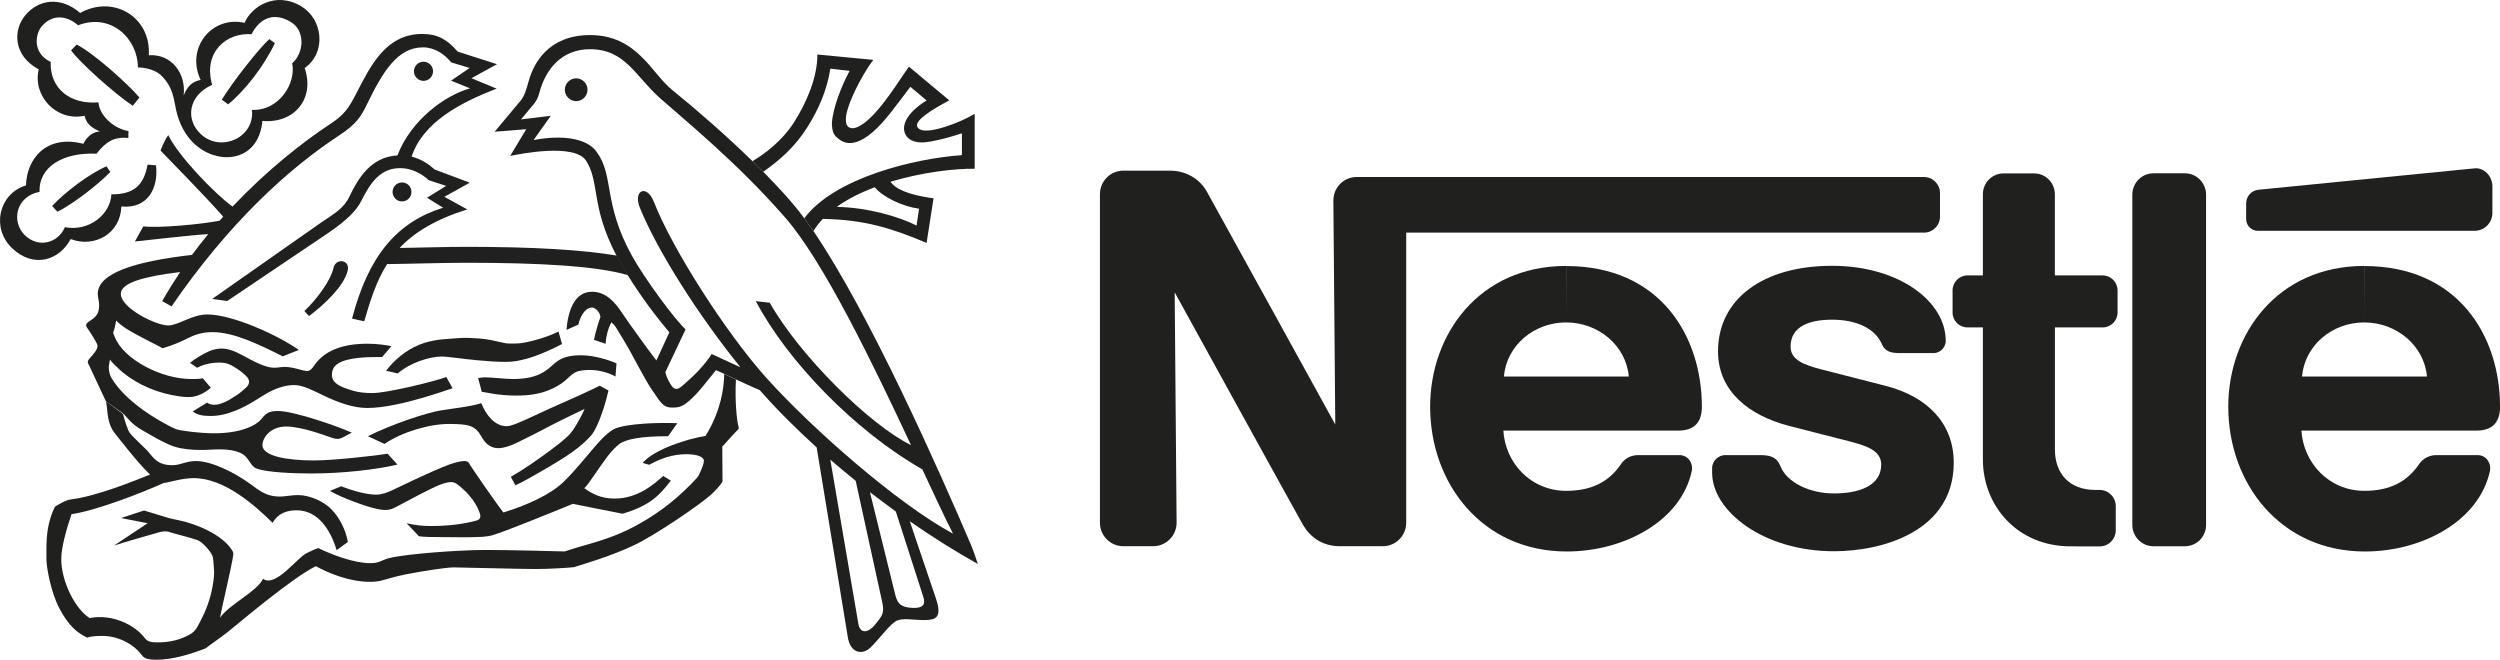 <svg width="72" height="19" viewBox="0 0 72 19" fill="none" xmlns="http://www.w3.org/2000/svg">
<path d="M63.535 5.607C63.535 5.267 63.264 4.991 62.925 4.991H62.021C61.683 4.991 61.411 5.267 61.411 5.607V15.116C61.411 15.456 61.683 15.732 62.021 15.732H62.925C63.264 15.732 63.535 15.456 63.535 15.116V5.607ZM64.689 5.86V6.311C64.689 6.497 64.842 6.648 65.027 6.648H71.267C71.55 6.648 71.781 6.418 71.781 6.13V5.366C71.781 5.078 71.547 4.82 71.264 4.849C71.264 4.849 65.232 5.445 65.038 5.465C64.816 5.494 64.689 5.674 64.689 5.86ZM59.636 15.735C58.084 15.735 57.107 14.552 57.107 13.232V9.429H56.662C56.425 9.429 56.234 9.237 56.234 8.999V8.362C56.234 8.124 56.428 7.932 56.665 7.932H57.107V5.593C57.107 5.262 57.373 4.994 57.703 4.994H58.584C58.914 4.994 59.18 5.264 59.18 5.596V7.932H60.555C60.792 7.932 60.986 8.124 60.986 8.362V8.999C60.986 9.237 60.795 9.429 60.558 9.429H59.182V12.948C59.182 13.639 59.599 14.11 60.344 14.11H60.469C60.726 14.11 60.934 14.319 60.934 14.578V15.27C60.934 15.528 60.726 15.737 60.469 15.737L59.636 15.735ZM45.104 9.286C46.032 9.286 46.829 9.949 46.91 10.844H43.312C43.39 9.949 44.176 9.286 45.104 9.286V7.659C42.595 7.659 41.188 9.632 41.188 11.713C41.188 13.93 42.693 15.883 45.121 15.883C46.78 15.883 48.419 15.002 48.725 13.558C48.766 13.363 48.636 13.107 48.364 13.107H47.179C46.962 13.107 46.786 13.212 46.682 13.369C46.344 13.869 45.844 14.136 45.11 14.136C44.069 14.136 43.349 13.314 43.297 12.401H48.341C48.806 12.401 49.014 12.149 49.014 11.716C49.014 9.687 47.821 7.662 45.107 7.662L45.104 9.286ZM68.09 9.286C69.015 9.286 69.816 9.949 69.897 10.844H66.298C66.376 9.949 67.163 9.286 68.09 9.286V7.659C65.582 7.659 64.174 9.632 64.174 11.713C64.174 13.93 65.683 15.883 68.108 15.883C69.767 15.883 71.403 15.002 71.712 13.558C71.752 13.363 71.622 13.107 71.351 13.107H70.166C69.952 13.107 69.775 13.212 69.668 13.369C69.33 13.869 68.833 14.136 68.096 14.136C67.059 14.136 66.336 13.314 66.281 12.401H71.328C71.793 12.401 72.001 12.149 72.001 11.716C72.001 9.687 70.807 7.662 68.093 7.662L68.09 9.286Z" fill="#20201F"/>
<path d="M55.41 5.098H39.071C38.698 5.098 38.401 5.4 38.401 5.775L38.456 12.226C38.456 12.226 34.935 5.833 34.75 5.505C34.577 5.2 34.207 4.915 33.695 4.915H32.351C31.981 4.915 31.678 5.217 31.678 5.592V15.054C31.678 15.426 31.978 15.731 32.351 15.731H33.212C33.585 15.731 33.886 15.426 33.886 15.054L33.831 8.42C33.831 8.42 37.386 14.879 37.536 15.132C37.742 15.475 38.088 15.731 38.591 15.731H39.825C40.198 15.731 40.499 15.426 40.499 15.054V6.699H55.413C55.667 6.699 55.872 6.493 55.872 6.237V5.554C55.87 5.304 55.664 5.098 55.41 5.098Z" fill="#20201F"/>
<path d="M52.765 9.207C53.476 9.207 54.008 9.466 54.199 9.913C54.291 10.128 54.468 10.169 54.713 10.169H55.69C55.852 10.169 56.037 10.03 56.037 9.817C56.037 8.675 54.684 7.655 52.765 7.655C50.78 7.655 49.479 8.606 49.479 10.12C49.479 11.279 50.389 11.968 51.508 12.261C52.017 12.395 52.889 12.613 53.312 12.723C53.768 12.845 54.179 12.985 54.179 13.377C54.179 13.999 53.528 14.211 52.814 14.211C52.141 14.211 51.468 13.909 51.277 13.427C51.164 13.148 50.97 13.107 50.673 13.107H49.681C49.508 13.107 49.309 13.258 49.309 13.485V13.613C49.309 14.717 50.782 15.876 52.817 15.876C54.26 15.876 56.268 15.275 56.268 13.328C56.268 12.2 55.52 11.422 54.3 11.111C53.823 10.989 52.676 10.695 52.427 10.631C51.982 10.515 51.569 10.37 51.569 9.989C51.566 9.405 52.1 9.207 52.765 9.207ZM16.593 2.913C16.775 2.913 16.92 2.765 16.92 2.585C16.92 2.402 16.772 2.256 16.593 2.256C16.414 2.256 16.267 2.405 16.267 2.585C16.267 2.765 16.414 2.913 16.593 2.913ZM12.197 2.329C12.35 2.329 12.472 2.204 12.472 2.053C12.472 1.899 12.347 1.777 12.197 1.777C12.044 1.777 11.922 1.902 11.922 2.053C11.92 2.204 12.044 2.329 12.197 2.329ZM8.899 9.103L8.766 8.957C9.139 8.609 9.535 8.051 9.602 7.725C9.662 7.42 10.096 7.47 10.012 7.801C9.905 8.225 9.391 8.734 8.899 9.103ZM6.11 2.445C5.422 2.744 5.321 3.456 5.804 3.881C6.385 4.395 7.347 3.948 7.255 3.163C8.035 3.204 8.538 2.39 8.414 1.823C8.76 1.524 8.795 0.885 8.379 0.635C7.934 0.365 7.512 0.469 7.243 0.986C6.526 0.931 5.841 1.498 6.11 2.445L5.778 2.3C5.341 1.382 6.104 0.443 7.044 0.658C7.231 0.202 7.931 -0.272 8.685 0.187C9.289 0.553 9.417 1.501 8.775 1.96C9.076 2.843 8.474 3.564 7.558 3.483C7.451 4.619 6.385 4.764 5.697 4.227C5.307 3.921 5.148 3.5 5.075 3.18C4.997 2.843 4.997 2.541 4.665 2.195C4.416 1.934 3.971 1.942 3.971 1.942C3.971 1.117 3.202 0.362 2.249 0.728C1.91 0.434 1.494 0.405 1.194 0.768C1.02 0.978 0.925 1.53 1.46 1.783C1.431 2.535 2.003 3.015 2.835 2.948C2.867 3.349 3.309 3.718 3.7 3.773L3.697 3.974C3.28 3.933 3.055 4.081 2.778 4.427C1.798 4.381 1.11 4.819 1.139 5.525C0.451 5.656 0.321 6.383 0.711 6.769C1.101 7.156 1.673 7.005 1.87 6.543C2.567 6.676 3.179 6.173 3.208 5.598C3.856 5.598 4.142 5.339 4.249 4.741L4.494 4.761C4.567 5.406 4.269 6.019 3.494 5.947C3.474 6.72 2.728 7.15 2.035 6.885C1.711 7.496 0.968 7.743 0.344 7.144C-0.257 6.566 -0.038 5.578 0.749 5.339C0.766 4.584 1.324 3.863 2.402 4.142C2.402 4.142 2.541 3.805 2.879 3.785C2.653 3.692 2.483 3.567 2.437 3.334C1.621 3.509 0.931 2.756 1.116 1.998C0.379 1.602 0.367 0.87 0.731 0.437C1.11 -0.016 1.743 -0.115 2.309 0.373C3.269 -0.161 4.353 0.492 4.286 1.591C4.957 1.547 5.364 2.134 5.289 2.75C5.399 2.48 5.529 2.355 5.778 2.3L6.11 2.445Z" fill="#20201F"/>
<path d="M7.755 1.126L7.917 1.242C7.602 1.908 7.047 2.617 6.57 3.006L6.388 2.87C6.726 2.32 7.452 1.408 7.755 1.126ZM3.067 4.79L3.177 4.953C2.778 5.363 2.044 5.909 1.654 6.098L1.501 5.932C1.879 5.523 2.599 4.988 3.067 4.79ZM4.015 2.808L3.825 3.047C3.304 2.704 2.278 1.783 2.047 1.449L2.209 1.283C2.706 1.539 3.674 2.407 4.015 2.808ZM3.053 11.555C3.114 11.855 3.062 12.186 3.33 12.508C3.426 12.622 3.946 13.31 4.322 13.668C3.81 13.871 2.784 14.29 2.044 14.383C1.897 14.4 1.729 14.505 1.59 14.586C1.498 14.746 1.402 15.028 1.362 15.348C1.333 15.577 1.336 15.833 1.336 16.091C1.336 16.321 1.457 17.042 1.712 17.524C1.966 18.006 2.212 18.224 2.512 18.364C2.573 18.338 2.703 18.317 2.908 18.314C3.466 18.303 3.903 18.611 4.093 18.878C4.166 18.98 4.316 19 4.51 19C4.96 19 5.455 18.852 5.923 18.672C6.024 18.588 6.307 18.399 6.585 18.181C6.862 17.96 8.411 16.641 9.096 16.306C9.458 16.504 10.05 16.757 10.663 16.757C10.698 16.757 10.816 16.757 10.941 16.731C11.131 16.687 11.377 16.6 11.686 16.542C12.238 16.434 12.886 16.338 13.076 16.341C13.585 16.35 15.074 16.388 15.426 16.388C15.796 16.388 16.325 16.356 16.527 16.335C16.84 16.234 17.533 16.039 18.198 15.731C18.863 15.435 20.259 14.458 20.487 14.238C20.597 14.136 20.695 14.028 20.77 13.929C20.799 13.892 20.808 13.877 20.808 13.848C20.808 13.819 20.802 12.863 20.802 12.863C20.802 12.863 21.137 12.488 21.265 12.36C21.276 12.349 21.279 12.331 21.276 12.32C21.218 12.128 21.161 11.535 21.195 10.931L20.857 10.771C20.846 11.52 20.571 12.16 20.317 12.555C19.814 12.633 18.854 12.933 18.507 13.331L18.698 13.386C19.022 13.206 19.372 13.081 19.767 13.081C20.117 13.081 20.273 13.174 20.273 13.273C20.273 13.342 20.207 13.511 20.181 13.563C20.149 13.624 20.132 13.7 20.071 13.764C19.597 14.281 19.062 14.723 18.406 15.089C17.967 15.336 17.551 15.504 16.897 15.688C16.704 15.743 16.435 15.821 16.262 15.882C16.016 15.876 14.735 15.839 13.987 15.839C13.238 15.839 11.698 15.949 11.206 16.074C10.984 16.132 10.929 16.219 10.669 16.219C10.186 16.219 9.55 15.972 9.163 15.783C9.105 15.801 8.966 15.862 8.825 15.934C8.55 16.071 7.935 16.928 7.576 16.67C7.394 17.045 6.605 17.402 6.336 17.791C6.368 17.588 6.683 16.263 6.715 15.998C6.721 15.952 6.724 15.914 6.695 15.865C6.406 15.382 5.605 15.074 5.151 14.984C5.018 14.958 4.952 14.941 4.862 14.92L4.148 14.702L3.486 14.92L4.252 15.069L3.281 15.714C3.449 15.65 4.495 15.356 4.573 15.333C4.66 15.307 4.773 15.284 4.897 15.327C5.038 15.377 5.443 15.47 5.683 15.554C5.825 15.603 6.056 15.865 6.117 16.004C6.14 16.062 6.151 16.184 6.166 16.452C6.174 16.62 6.131 16.859 6.091 17.042C5.984 17.521 5.767 17.896 5.697 18.03C5.602 18.216 5.472 18.274 5.342 18.335C5.131 18.436 4.871 18.497 4.585 18.5C4.388 18.503 4.255 18.492 4.171 18.378C3.905 18.018 3.252 17.669 2.582 17.8C2.171 17.55 1.764 16.745 1.764 16.103C1.764 15.72 1.957 15.112 2.061 14.807C2.729 14.717 4.064 14.206 4.715 13.909C4.851 13.903 5.223 13.77 5.582 13.77C6.455 13.77 7.325 14.54 7.851 15.057C7.937 14.915 8.099 14.697 8.544 14.697C9.163 14.697 9.518 15.263 9.695 15.844L10.018 15.609C9.961 15.275 9.79 14.912 9.527 14.65C9.313 14.435 8.906 14.258 8.588 14.258C8.397 14.258 8.198 14.301 8.07 14.301C7.628 14.301 7.449 14.104 7.122 13.877C6.77 13.633 6.114 13.278 5.645 13.278C5.345 13.278 5.209 13.398 4.96 13.398C4.593 13.398 4.46 13.247 4.284 13.026C4.209 12.93 3.836 12.601 3.738 12.468C3.68 12.392 3.579 12.078 3.544 11.924L3.053 11.555Z" fill="#20201F"/>
<path d="M3.555 11.915C3.662 12.029 3.763 12.157 3.896 12.258C4.026 12.357 4.185 12.441 4.338 12.529C4.552 12.651 4.798 12.79 5.038 12.868C5.249 12.932 5.523 12.959 5.781 12.959C6.148 12.959 6.581 12.883 6.94 13.052C7.179 13.165 7.197 13.421 7.388 13.493C7.685 13.61 8.512 13.636 8.971 13.636C9.879 13.636 10.865 13.52 11.446 13.38L11.162 13.066C10.761 13.133 9.581 13.261 9.041 13.261C8.278 13.261 7.558 13.139 7.558 12.822C7.558 12.601 7.792 12.284 8.24 12.284C8.72 12.284 9.445 12.575 9.581 12.616C9.714 12.656 9.769 12.645 9.853 12.607L10.133 12.462C9.761 12.287 8.463 11.837 8.012 11.837C7.798 11.837 7.682 11.869 7.544 12.049C7.37 12.273 6.905 12.479 6.168 12.479C5.763 12.479 5.182 12.406 5.055 12.354C4.833 12.261 4.396 12.008 4.116 11.805C3.757 11.543 3.442 11.256 3.228 10.916C3.162 10.811 3.133 10.695 3.133 10.59C3.133 10.503 3.159 10.422 3.168 10.355C3.231 10.445 3.301 10.509 3.39 10.593C3.781 10.977 4.359 11.262 4.951 11.378C5.119 11.41 5.269 11.436 5.437 11.436C5.691 11.436 5.922 11.299 6.073 11.166L5.838 10.893C5.763 10.916 5.607 10.916 5.506 10.916C4.645 10.916 3.552 10.349 3.301 9.695C3.275 9.631 3.246 9.596 3.272 9.535C3.298 9.477 3.327 9.349 3.347 9.23C3.396 9.288 3.503 9.376 3.633 9.463C3.954 9.669 4.564 9.954 4.682 10.03C4.989 9.939 5.22 9.838 5.405 9.742C5.584 9.649 5.83 9.565 6.113 9.565C6.743 9.565 7.466 9.925 8.142 10.262L8.607 10.079C8.003 9.652 6.694 9.056 5.966 9.056C5.535 9.056 5.13 9.373 4.844 9.373C4.492 9.373 3.48 8.876 3.48 8.463C3.48 8.146 4.133 7.963 5.188 7.835C5.006 8.109 4.833 8.388 4.671 8.672L4.94 8.824C6.59 6.42 8.304 4.863 9.749 3.913C10.272 3.567 10.393 3.366 10.576 2.988C11.024 2.07 11.446 1.364 12.18 1.364C12.521 1.364 12.801 1.559 12.995 1.797L13.527 1.957L12.989 2.323L13.538 2.544C12.821 2.744 11.842 3.448 11.446 4.476C10.682 4.517 10.313 5.139 10.064 5.659C9.896 6.011 9.628 6.15 9.237 6.417L6.113 8.608L6.544 8.669L9.431 6.725C10 6.339 10.272 6.054 10.408 5.781C10.677 5.243 10.963 4.842 11.529 4.842C11.807 4.842 12.105 4.962 12.345 5.188L12.85 5.354L12.298 5.694L12.761 5.982C11.437 6.397 10.616 7.353 10.139 9.175L10.489 9.254C10.665 8.649 10.839 8.097 11.148 7.606C11.914 7.597 12.691 7.568 13.454 7.568C15.489 7.568 17.177 7.655 18.09 7.926L17.767 7.362C16.793 7.196 15.376 7.109 13.454 7.109C12.81 7.109 12.157 7.132 11.509 7.141C11.928 6.696 12.529 6.322 13.457 6.031L12.798 5.668L13.53 5.261L12.521 4.883C12.347 4.726 12.131 4.581 11.856 4.511C12.174 3.526 13.264 2.951 14.304 2.553L13.576 2.253L14.313 1.849L13.18 1.486C12.882 1.137 12.599 0.978 12.162 0.978C11.11 0.978 10.671 1.896 10.252 2.709C10.032 3.137 9.893 3.32 9.521 3.564C8.711 4.096 7.682 4.909 6.697 5.95C6.182 5.578 5.133 4.488 4.847 3.892C4.734 4.032 4.624 4.337 4.624 4.337C4.731 4.45 5.968 5.708 6.428 6.24C6.393 6.278 6.359 6.319 6.324 6.356C5.833 6.455 4.561 6.577 4.127 6.519L3.885 6.955C4.208 6.923 5.474 6.772 5.997 6.743C5.836 6.938 5.679 7.138 5.529 7.341C3.902 7.527 2.815 7.862 2.815 8.466C2.815 8.565 2.856 8.678 2.856 8.786C2.856 9.039 2.76 9.132 2.584 9.245C2.468 9.318 2.46 9.37 2.509 9.44C2.558 9.509 2.809 9.884 2.809 9.957C2.809 10.079 2.688 10.198 2.593 10.308C2.509 10.404 2.512 10.428 2.578 10.547L3.049 11.555L3.555 11.915ZM23.698 6.304C23.593 6.415 23.501 6.531 23.426 6.656L23.163 6.287C24.039 5.113 26.351 4.563 27.703 4.468V3.84C27.533 3.892 27.345 3.953 27.175 3.994C26.932 4.052 26.706 4.107 26.518 4.101C26.328 4.098 26.174 4.02 26.105 3.918C25.923 3.657 26.091 3.262 26.686 2.893L26.218 2.5C25.854 2.974 25.498 3.494 25.134 3.805C24.805 4.087 24.458 4.229 24.18 4.02C24.03 3.907 23.972 3.854 23.958 3.561C23.978 3.128 24.238 2.465 24.469 2.041L23.914 1.977C23.813 2.631 23.55 3.186 23.264 3.645C22.909 4.218 22.452 4.619 21.981 4.947L21.672 4.642C22.05 4.415 22.527 4.049 22.854 3.543C23.232 2.956 23.541 2.23 23.541 1.57L25.151 1.724C24.926 2.015 24.553 2.672 24.412 3.145C24.339 3.392 24.342 3.587 24.432 3.654C24.602 3.782 24.9 3.578 25.192 3.264C25.599 2.823 26.001 2.157 26.177 1.919L27.339 2.89C26.822 3.166 26.322 3.48 26.42 3.657C26.513 3.82 26.842 3.77 27.206 3.657C27.504 3.564 27.819 3.427 28.071 3.279V4.86C27.51 4.851 26.559 4.959 25.646 5.235C25.862 5.543 26.487 5.656 26.886 5.711L26.686 6.996C25.683 6.574 24.912 6.327 23.698 6.304L24.099 5.958C24.992 5.976 25.888 6.237 26.397 6.496L26.469 6.011C26.013 5.95 25.435 5.688 25.192 5.392C24.793 5.543 24.417 5.729 24.099 5.958L23.698 6.304Z" fill="#20201F"/>
<path d="M18.904 10.381L19.277 9.573C18.887 9.109 18.447 8.522 18.077 7.923L17.753 7.359C17.008 5.935 17.279 5.258 16.881 4.631C16.551 4.113 14.956 4.436 14.693 4.491L15.155 3.721L14.245 3.794L15.016 2.872C15.1 2.753 15.141 2.643 15.23 2.323C15.366 1.838 15.782 1.01 16.996 1.01C18.346 1.01 18.762 2.108 19.352 2.585C20.02 3.125 20.895 3.884 21.673 4.642L21.982 4.947C22.381 5.357 22.788 5.778 23.164 6.287L23.427 6.656C25.052 9.039 27.066 13.592 27.959 15.679C28.046 15.882 28.107 16.086 28.162 16.243C27.555 15.905 26.887 15.49 26.202 15.013L25.8 14.732C25.549 14.548 25.3 14.363 25.054 14.174L24.644 13.848C24.395 13.648 24.153 13.444 23.913 13.238L24.725 17.989C24.786 18.268 25.023 18.221 25.213 17.977C25.407 17.73 25.479 17.664 25.407 17.338L24.644 13.848L25.054 14.174L25.786 17.14C25.855 17.408 25.968 17.492 26.28 17.507C26.592 17.521 26.659 17.399 26.592 17.193L25.8 14.732L26.202 15.013L26.951 17.225C27.144 17.791 26.951 17.858 26.612 17.858C26.274 17.858 25.971 17.78 25.786 17.899C25.601 18.018 25.369 18.346 25.089 18.631C24.843 18.884 24.485 18.817 24.416 18.344L23.52 12.886C22.936 12.357 22.378 11.802 21.881 11.236C21.661 11.143 21.416 11.029 21.199 10.928L20.861 10.768C20.742 10.713 20.652 10.672 20.618 10.663C20.369 10.963 20.132 11.297 19.855 11.538C19.707 11.666 19.606 11.738 19.387 11.738C19.32 11.738 19.236 11.738 19.158 11.695C19.074 11.648 18.996 11.552 18.91 11.422C18.843 11.32 18.745 11.189 18.661 11.047C18.485 10.748 18.291 10.373 18.121 10.068C17.927 9.728 17.762 9.472 17.739 9.428C17.704 9.364 17.609 9.283 17.609 9.283C17.514 9.437 17.444 9.736 17.444 9.902L17.106 9.789C17.149 9.565 17.239 9.274 17.291 9.135C17.291 9.016 17.158 8.856 17.048 8.856C16.895 8.856 16.736 9.024 16.655 9.35L16.314 9.501C16.355 8.978 16.534 8.402 17.048 8.402C17.465 8.402 17.722 8.722 17.921 9.021C18.115 9.315 18.765 10.207 18.904 10.381L19.161 10.71C19.204 10.913 19.294 11.032 19.334 11.099C19.424 11.239 19.522 11.23 19.658 11.105C19.719 11.05 19.916 10.887 20.106 10.687C20.271 10.512 20.433 10.303 20.496 10.195C20.687 10.28 21.037 10.451 21.323 10.576C20.103 9.065 18.939 7.234 18.43 5.988C18.222 5.473 18.629 5.299 18.829 5.807C19.366 7.185 20.933 9.62 22.086 10.899C23.419 12.375 25.858 14.514 27.448 15.371C27.216 14.918 26.913 14.27 26.563 13.517C24.632 12.421 22.679 10.405 21.768 8.673L22.17 8.719C23.017 10.224 25.04 12.235 26.237 12.819C25.144 10.486 23.722 7.531 22.609 6.261C21.231 4.683 19.728 3.465 19.011 2.829C18.303 2.204 18.011 1.417 16.993 1.417C16.152 1.417 15.71 2.027 15.543 2.64C15.508 2.759 15.488 2.835 15.404 2.96L15.005 3.439L15.863 3.334L15.366 4.035C15.366 4.035 16.713 3.73 17.184 4.375C17.693 5.069 17.363 5.848 18.196 7.359C18.563 8.025 19.447 9.219 19.745 9.486L19.164 10.713L18.904 10.381ZM5.675 10.591L5.473 10.451C5.585 10.355 5.811 10.207 6.033 10.111C6.149 10.062 6.279 10.038 6.374 10.038C6.603 10.038 6.799 10.134 6.99 10.236C7.294 10.399 7.635 10.591 7.895 10.591C7.996 10.591 8.091 10.567 8.201 10.567C8.458 10.567 8.707 10.684 8.849 10.684C8.935 10.684 8.993 10.605 9.051 10.524C9.192 10.317 9.389 10.163 9.64 10.059C9.909 9.945 10.236 9.899 10.588 9.899C10.866 9.899 11.132 9.94 11.271 9.969C11.271 9.969 11.06 10.224 11.005 10.283C10.724 10.283 10.19 10.274 9.846 10.413C9.635 10.501 9.56 10.623 9.56 10.8C9.56 11.056 9.843 11.154 10.158 11.25C10.343 11.308 10.551 11.32 10.727 11.32C10.944 11.32 11.357 11.239 11.768 11.149C12.262 11.038 12.722 10.91 12.854 10.858L13.034 11.181C12.485 11.369 11.921 11.547 11.398 11.651C11.103 11.712 10.823 11.75 10.571 11.75C10.152 11.75 9.698 11.573 9.323 11.393C9.007 11.242 8.724 11.09 8.476 11.09C8.192 11.09 7.927 11.189 7.663 11.34C7.536 11.413 7.149 11.68 6.805 11.817C6.542 11.921 6.325 11.98 6.056 11.98C5.819 11.98 5.675 11.945 5.551 11.849L5.967 11.593C6.019 11.645 6.114 11.657 6.175 11.657C6.236 11.657 6.308 11.651 6.47 11.582C6.562 11.544 6.698 11.459 6.776 11.407C6.941 11.303 6.996 11.239 7.059 11.186C7.187 11.088 7.23 10.954 7.071 10.811C6.996 10.745 6.918 10.675 6.817 10.614C6.675 10.527 6.571 10.442 6.311 10.442C6.007 10.445 5.793 10.53 5.675 10.591Z" fill="#20201F"/>
<path d="M11.451 10.757C11.451 10.757 11.206 10.69 11.119 10.681C11.287 10.452 11.503 10.263 11.674 10.146C12.009 9.917 12.362 9.792 12.896 9.76C13.041 9.751 13.339 9.722 13.501 9.731C13.651 9.737 13.902 9.748 14.133 9.792C14.298 9.824 14.451 9.867 14.576 9.888C14.654 9.899 14.922 9.897 15.015 9.882C15.394 9.821 15.847 9.676 16.084 9.545L16.186 9.908C15.677 10.17 15.099 10.422 14.573 10.422C14.304 10.422 14.018 10.402 13.752 10.376C13.284 10.332 12.876 10.268 12.737 10.268C12.362 10.268 11.815 10.446 11.451 10.757ZM11.075 12.785L10.596 12.564C11.261 12.227 12.278 11.887 12.694 11.82C13.11 11.753 13.587 11.704 13.862 11.611C13.989 11.931 14.235 12.274 14.593 12.274C14.723 12.274 14.937 12.175 15.154 12.079C15.396 11.971 15.639 11.855 15.764 11.797C15.899 11.736 16.342 11.541 16.715 11.373C16.859 11.309 17.252 11.12 17.272 11.108L17.524 11.245C17.449 11.579 17.324 11.986 17.183 12.279C17.128 12.393 17.073 12.489 17.012 12.556C16.902 12.68 16.726 12.843 16.495 13.009C16.243 13.189 15.937 13.372 15.61 13.561C15.356 13.706 15.102 13.857 14.844 13.976L14.711 13.732C15.11 13.506 15.515 13.218 15.87 12.954C16.038 12.829 16.203 12.701 16.319 12.593C16.405 12.515 16.46 12.448 16.503 12.384C16.61 12.227 16.781 11.922 16.836 11.777C16.689 11.849 16.125 12.117 15.873 12.25C15.59 12.401 15.128 12.637 14.87 12.759C14.668 12.855 14.486 12.907 14.356 12.907C14.067 12.907 13.937 12.698 13.865 12.573C13.682 12.247 13.486 12.216 12.974 12.21C12.379 12.198 11.561 12.448 11.075 12.785ZM13.873 11.283C13.873 11.283 13.804 10.998 13.769 10.893C13.769 10.893 13.853 10.867 13.963 10.867C14.142 10.867 14.581 10.916 14.766 10.916C15.457 10.916 15.711 10.699 15.914 10.515C16.087 10.359 16.264 10.231 16.732 10.231C17.145 10.231 17.619 10.399 17.755 10.466L17.726 10.844C17.524 10.73 17.246 10.655 17.001 10.655C16.83 10.655 16.677 10.669 16.567 10.725C16.446 10.789 16.37 10.884 16.258 10.977C16.136 11.079 15.969 11.175 15.752 11.257C15.535 11.338 15.264 11.393 14.862 11.393C14.327 11.39 14.038 11.303 13.873 11.283Z" fill="#20201F"/>
<path d="M9.506 14.138L9.824 14.005C10.116 14.118 10.538 14.246 10.83 14.246C11.006 14.246 11.15 14.182 11.272 14.13C11.364 14.089 12.425 13.566 12.951 13.374C13.119 13.313 13.286 13.278 13.37 13.278C13.497 13.278 13.503 13.336 13.538 13.391C13.636 13.551 14.419 14.673 14.497 14.76C15.162 14.554 15.841 14.255 16.232 13.877C16.639 13.482 16.977 13.022 17.307 12.668C17.434 12.531 17.59 12.406 17.668 12.366C18.006 12.185 19.061 12.168 19.506 12.188L19.243 12.563C18.463 12.563 18.026 12.645 17.83 12.793C17.746 12.857 17.622 12.982 17.5 13.139C17.235 13.487 16.943 13.967 16.827 14.06C17.055 14.22 17.304 14.359 17.703 14.359C18.365 14.359 18.839 13.944 19.099 13.708L19.321 13.842C19.157 14.057 18.969 14.278 18.729 14.441C18.463 14.621 18.128 14.74 17.928 14.795C17.544 14.722 16.7 14.551 16.5 14.51C15.769 14.809 14.578 15.295 14.177 15.417C14.119 15.434 14.026 15.449 13.908 15.46C13.59 15.478 13.15 15.475 12.752 15.469C12.468 15.466 12.197 15.469 12.064 15.443L11.711 15.071C12.02 15.132 12.145 15.149 12.434 15.149C13.122 15.149 13.567 15.033 13.711 14.995C13.833 14.964 13.853 14.891 13.818 14.78C13.76 14.603 13.659 14.435 13.503 14.255C13.419 14.156 13.234 13.99 13.156 13.938C13.061 13.874 12.968 13.856 12.708 13.947C12.468 14.028 11.72 14.435 11.396 14.606C11.237 14.69 11.113 14.716 10.827 14.65C10.52 14.583 9.798 14.318 9.506 14.138ZM11.578 5.801C11.729 5.801 11.85 5.679 11.85 5.528C11.85 5.377 11.729 5.255 11.578 5.255C11.428 5.255 11.306 5.377 11.306 5.528C11.306 5.679 11.428 5.801 11.578 5.801Z" fill="#20201F"/>
</svg>
